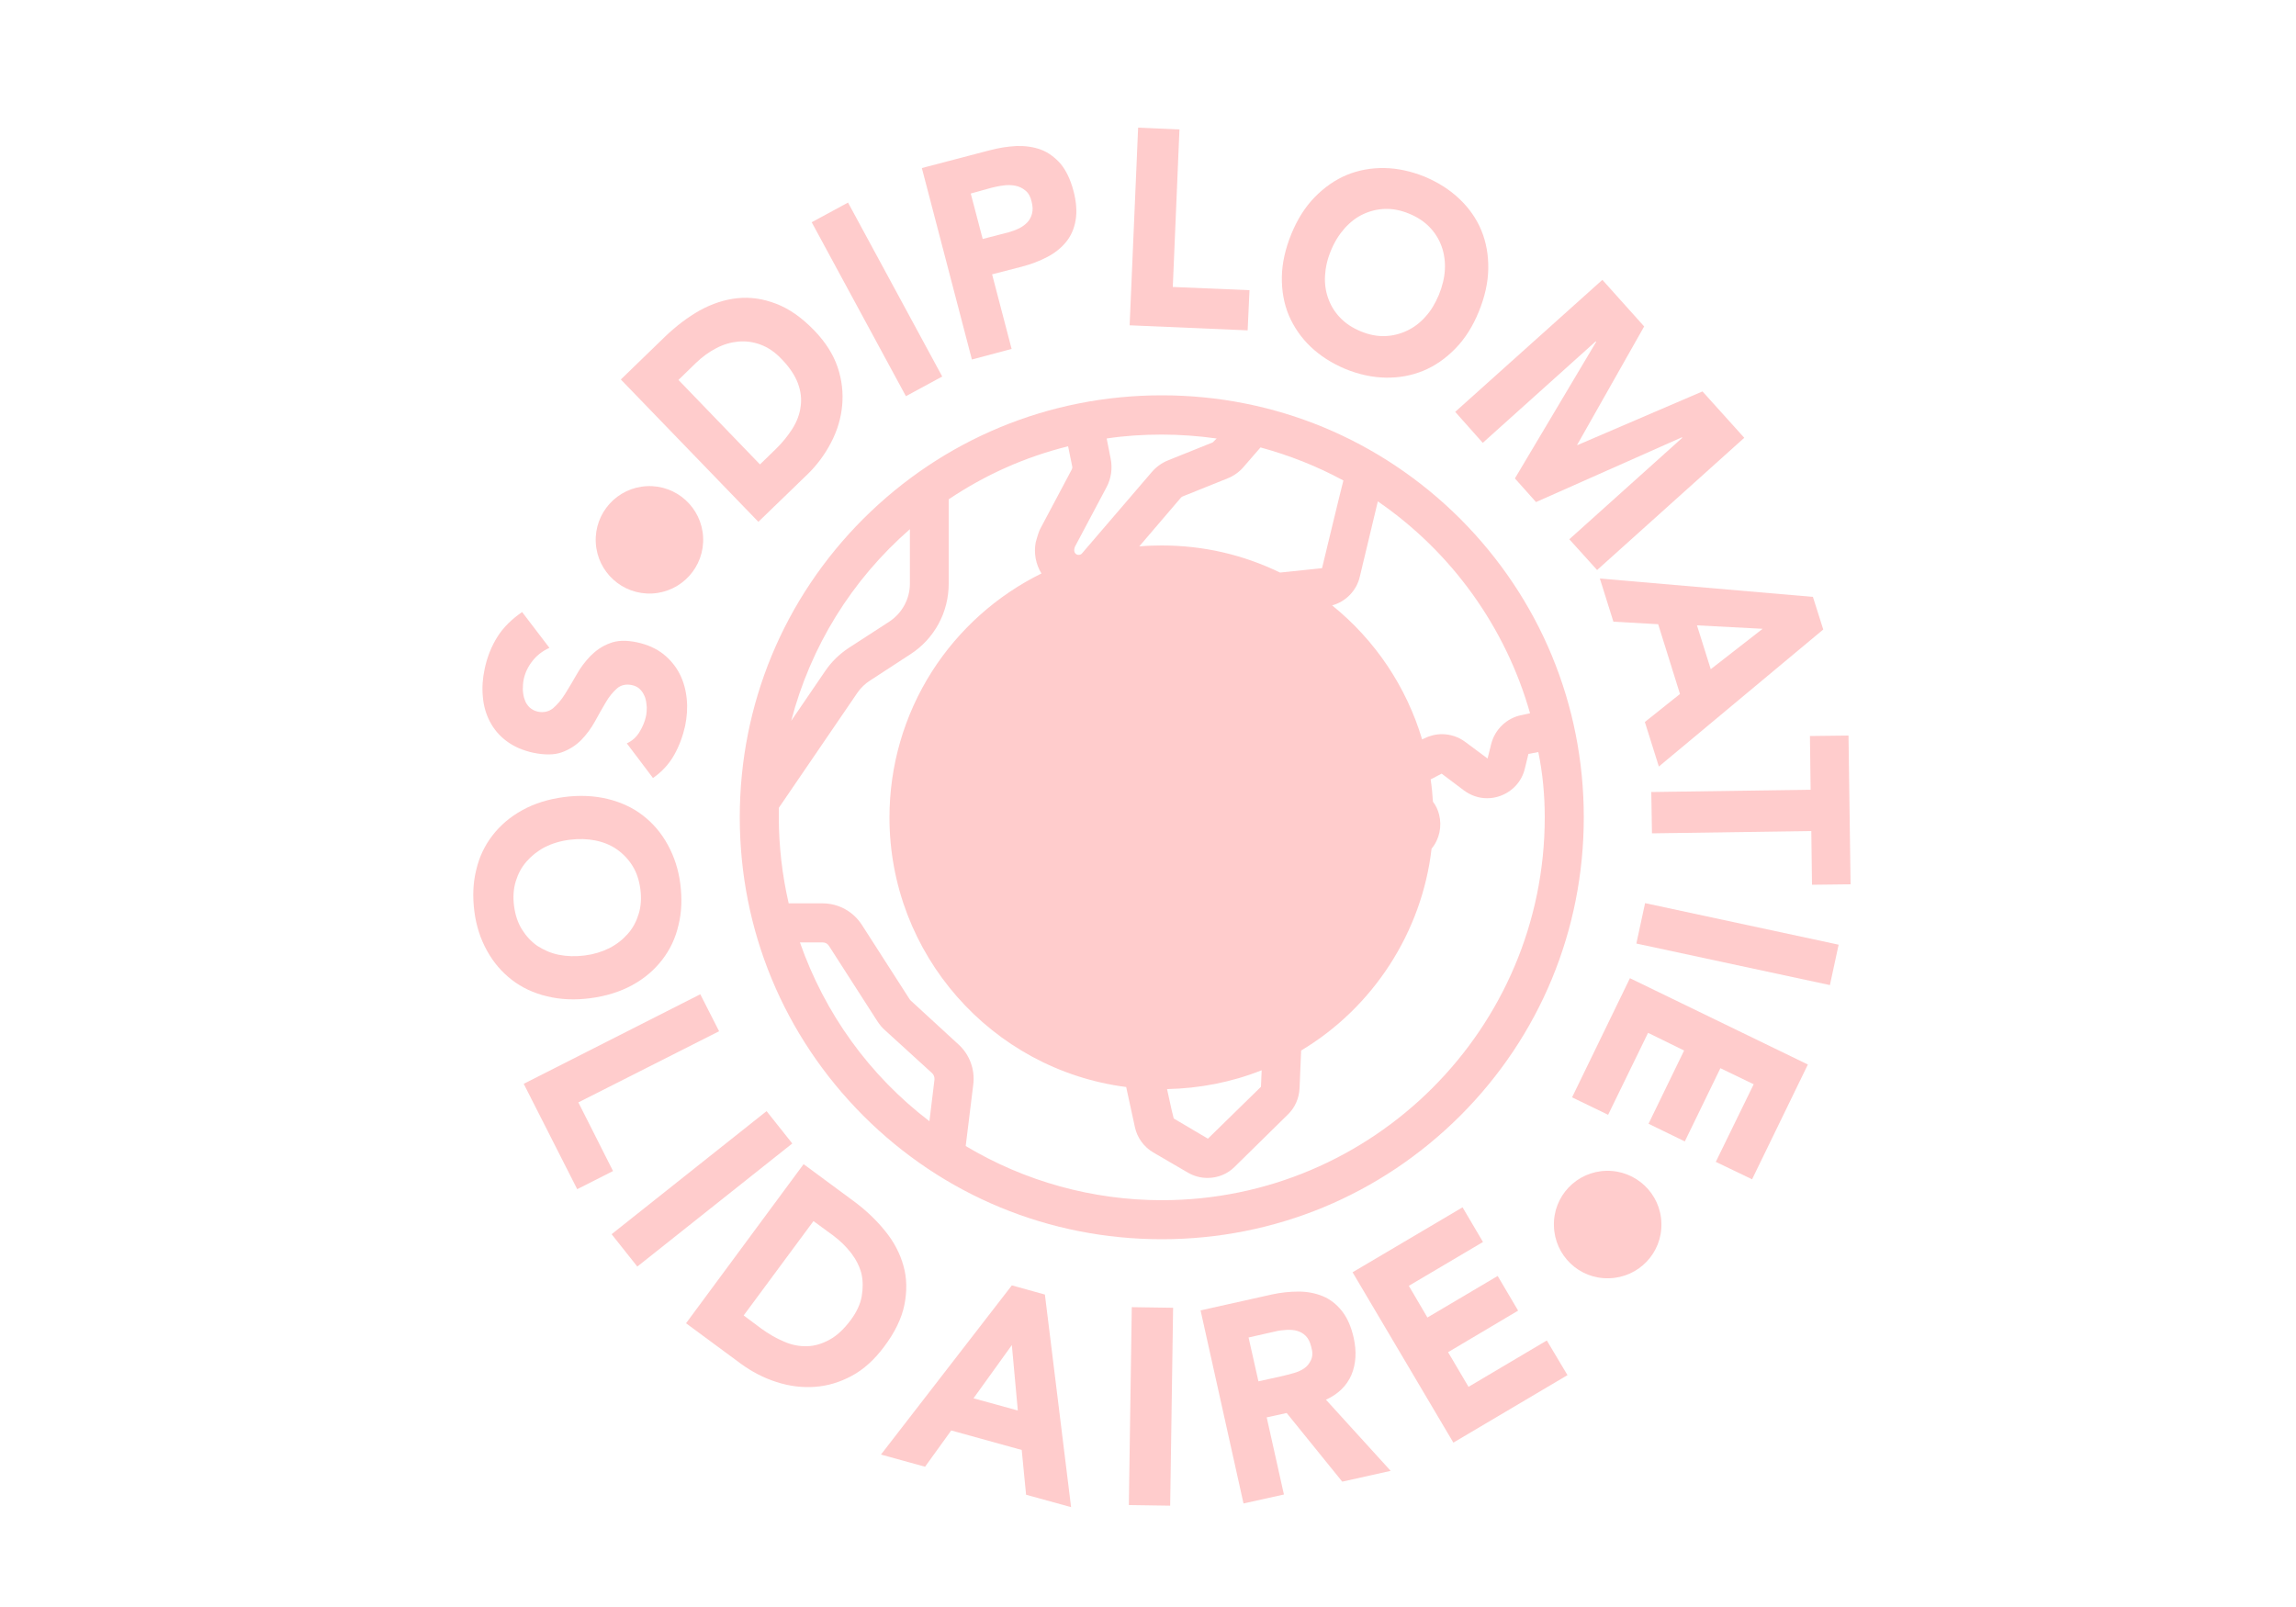 <?xml version="1.0" encoding="utf-8"?>
<!-- Generator: Adobe Illustrator 23.0.1, SVG Export Plug-In . SVG Version: 6.00 Build 0)  -->
<svg version="1.1" id="Calque_3_1_" xmlns="http://www.w3.org/2000/svg" xmlns:xlink="http://www.w3.org/1999/xlink" x="0px"
	 y="0px" viewBox="-6 -6 1000 700" enable-background="new 0 0 1000 700" xml:space="preserve">
<g>
	<path fill="rgba(255,0,0,.2)" d="M345.4,200.9c4.4-4.2,7.9-9,10.6-14.2c2.7-5.2,4.3-10.6,4.8-16.1c0.5-5.5-0.1-11.1-2-16.7
		c-1.9-5.6-5.3-10.9-10.1-15.9c-5.5-5.7-11.1-9.6-16.7-11.7c-5.7-2.2-11.3-3-16.9-2.4c-5.6,0.6-11,2.4-16.3,5.3
		c-5.3,3-10.3,6.8-15,11.3l-19.4,18.8l59.9,62L345.4,200.9z M297.1,152.1c2.7-2.6,5.7-4.8,8.8-6.4c3.2-1.7,6.4-2.6,9.6-2.9
		c3.2-0.3,6.5,0.1,9.7,1.3c3.3,1.2,6.4,3.3,9.3,6.4c3.4,3.5,5.7,7,7,10.4c1.3,3.5,1.7,6.9,1.2,10.2c-0.4,3.3-1.6,6.5-3.6,9.7
		c-2,3.1-4.4,6.1-7.4,9l-6.7,6.5l-35.5-36.8L297.1,152.1z"/>

		<rect x="367.1" y="81.3" transform="matrix(0.879 -0.476 0.476 0.879 -13.853 194.085)" fill="rgba(255,0,0,.2)" width="18" height="86.2"/>
	<path fill="rgba(255,0,0,.2)" d="M434.6,146l-8.5-32.5l12.8-3.3c4.2-1.1,7.9-2.5,11.3-4.3c3.4-1.8,6.1-4,8.2-6.6c2.1-2.6,3.5-5.8,4.1-9.5
		c0.6-3.7,0.3-8-1-12.8c-1.3-4.9-3.2-8.8-5.6-11.7c-2.5-2.8-5.3-4.9-8.5-6.1c-3.2-1.2-6.8-1.7-10.6-1.6c-3.9,0.2-7.8,0.8-11.9,1.9
		l-29.4,7.7l21.8,83.4L434.6,146z M425.8,75.8c1.6-0.4,3.4-0.8,5.2-1c1.8-0.3,3.6-0.2,5.2,0.1c1.6,0.3,3.1,1,4.4,2.1
		c1.3,1,2.2,2.6,2.7,4.8c0.5,2,0.6,3.7,0.2,5.2c-0.4,1.5-1,2.7-2,3.8c-1,1-2.1,1.9-3.5,2.6c-1.4,0.7-2.8,1.2-4.4,1.7l-11.6,3
		l-5.2-19.8L425.8,75.8z"/>
	<polygon fill="rgba(255,0,0,.2)" points="538.2,120.4 504.8,119 507.7,50.4 489.7,49.6 486,135.7 537.4,137.9 	"/>
	<path fill="rgba(255,0,0,.2)" d="M564.8,145c4.2,4,9.2,7.2,15.1,9.7c5.9,2.4,11.8,3.7,17.6,3.8c5.8,0.1,11.3-0.9,16.4-3
		c5.1-2.1,9.8-5.4,14-9.7c4.2-4.3,7.6-9.7,10.2-16.1c2.6-6.4,4-12.6,4.1-18.6c0.1-6-0.9-11.6-3-16.7c-2.1-5.1-5.3-9.7-9.5-13.7
		c-4.2-4-9.2-7.2-15.1-9.7c-5.9-2.4-11.8-3.7-17.6-3.8c-5.8-0.1-11.3,0.9-16.4,3c-5.1,2.1-9.8,5.4-14,9.7
		c-4.2,4.3-7.6,9.7-10.2,16.1c-2.6,6.4-4,12.6-4.1,18.6c-0.1,6,0.9,11.6,3,16.7C557.5,136.4,560.6,141,564.8,145z M571.1,114.1
		c0.2-3.6,1-7.2,2.6-11c1.5-3.7,3.5-6.9,5.9-9.6c2.4-2.7,5.1-4.8,8.1-6.2c3-1.4,6.2-2.2,9.6-2.3c3.4-0.1,6.9,0.6,10.5,2.1
		c3.6,1.5,6.5,3.4,8.9,5.9c2.4,2.5,4.1,5.3,5.2,8.4c1.1,3.1,1.6,6.5,1.4,10.1c-0.2,3.6-1.1,7.2-2.6,10.9c-1.6,3.8-3.5,7-5.9,9.6
		c-2.4,2.7-5.1,4.7-8.1,6.1c-3,1.4-6.2,2.2-9.6,2.3c-3.4,0.1-6.9-0.6-10.5-2.1c-3.6-1.5-6.5-3.4-8.9-5.9c-2.4-2.5-4.1-5.3-5.2-8.4
		C571.4,121,570.9,117.7,571.1,114.1z"/>
	<polygon fill="rgba(255,0,0,.2)" points="639.8,186.9 689,142.7 689.2,142.9 653.8,202.4 663,212.7 726.5,184.5 726.7,184.7 677.5,228.9
		689.6,242.3 753.7,184.7 735.5,164.5 681,187.9 680.9,187.8 710.1,136.2 691.9,115.9 627.8,173.4 	"/>
	<path fill="rgba(255,0,0,.2)" d="M696.7,264.8l19.5,1.1l9.5,30.4l-15.3,12.2l6.1,19.4l71.6-59.7l-4.5-14.2l-92.8-8L696.7,264.8z
		 M761.7,267.9l-22.6,17.6l-6-19.1L761.7,267.9z"/>
	<polygon fill="rgba(255,0,0,.2)" points="782.6,338 713.2,339 713.5,357 782.9,356 783.2,379.4 800,379.2 799.1,314.4 782.3,314.6 	"/>
	<polygon fill="rgba(255,0,0,.2)" points="706.7,405 791,423.1 794.8,405.5 710.5,387.4 	"/>
	<polygon fill="rgba(255,0,0,.2)" points="678.7,472 694.4,479.6 711.8,443.9 727.5,451.6 712,483.5 727.8,491.2 743.3,459.3 757.8,466.3
		741.3,500.1 757.1,507.7 781.4,457.7 703.9,420.1 	"/>
	<path fill="rgba(255,0,0,.2)" d="M693.6,504c-12.9,0.3-23.2,11-22.8,24c0.3,12.9,11,23.2,24,22.8c12.9-0.3,23.2-11,22.8-24
		C717.3,513.9,706.5,503.7,693.6,504z"/>
	<path fill="rgba(255,0,0,.2)" d="M500,166.2c-49.1,0-95.2,19.1-130,53.8c-34.7,34.7-53.8,80.9-53.8,130s19.1,95.2,53.8,130
		c34.7,34.7,80.9,53.8,130,53.8s95.2-19.1,130-53.8c34.7-34.7,53.8-80.9,53.8-130s-19.1-95.2-53.8-130
		C595.2,185.3,549.1,166.2,500,166.2z M535.8,197.2l7.2-8.3c12.5,3.4,24.7,8.2,36.1,14.4c-0.9,3.3-7.8,32-9.3,38.2l-18.3,1.9l0,0
		l0,0c-16.1-7.8-33.4-11.8-51.5-11.8c-3.1,0-6.3,0.1-9.8,0.4l18.2-21.3c0.2-0.2,0.5-0.4,0.8-0.5l19.4-7.8
		C531.4,201.3,533.9,199.5,535.8,197.2z M502.3,468.4c14.2-0.3,28.1-3,41.2-8.2l-0.3,7.2L520.1,490l-14.9-8.8
		C505,480.7,503.7,475,502.3,468.4z M462.2,232.1l13.7-25.8c2.1-3.9,2.7-8.4,1.8-12.7L476,185c7.9-1.2,16-1.7,24-1.7
		c8,0,16,0.6,23.9,1.7c-0.8,0.8-1.6,1.6-1.7,1.7l-19.4,7.8c-2.8,1.1-5.4,3-7.3,5.3L465.3,235c-0.3,0.4-0.9,0.7-1.4,0.7l-0.1,0
		c-0.6,0-1.1-0.2-1.5-0.7C461.4,233.9,462.2,232.1,462.2,232.1z M390.3,224.5v23.7c0,6.7-3.4,12.9-9,16.6l-17.6,11.4
		c-4.1,2.7-7.6,6.1-10.3,10.1l-14.8,21.7C347.1,275.5,364.9,246.7,390.3,224.5z M401,464.3l-2.2,18.1c-26.2-20-45.6-47-56.4-77.9
		h9.9c1.2,0,2.2,0.6,2.8,1.6l21,32.7c1,1.5,2.1,2.9,3.4,4l20.4,18.6C400.7,462.1,401.1,463.2,401,464.3z M666.8,350
		c0,92-74.8,166.8-166.8,166.8c-30.1,0-59.7-8.2-85.4-23.6l3.3-26.8c0.8-6.5-1.6-13.1-6.5-17.5c-7.1-6.5-20.6-18.9-21-19.3l-21-32.7
		c-3.8-5.9-10.2-9.4-17.1-9.4h-14.8c-2.8-12.2-4.3-24.9-4.3-37.5c0-1.4,0-2.7,0-4.1l34.2-50.1c1.5-2.2,3.4-4,5.6-5.4l17.5-11.4
		c10.5-6.8,16.7-18.3,16.7-30.8v-36.7c15.9-10.7,33.4-18.5,52-23.1l1.8,8.8c0.1,0.4,0,0.9-0.2,1.3l-13.7,25.8
		c-0.9,1.6-1.9,5.7-2,5.9c-0.9,4.7,0,9.6,2.5,13.6l0,0l0,0c-19.5,9.6-36,24.4-47.7,42.7c-12.1,19-18.5,41-18.5,63.6
		c0,59.4,44.3,109.8,103.1,117.4l0,0l0,0l3.8,17.5c1,4.6,3.9,8.6,8,11l15.1,8.8c2.6,1.5,5.5,2.3,8.5,2.3c4.5,0,8.7-1.7,11.8-4.8
		l23.2-22.8c3.1-3,4.9-7.1,5.1-11.4l0.7-16.5l0,0l0,0c31.4-18.8,52.6-51.6,56.8-87.9l0,0l0,0c3.4-4.1,4.6-9.7,3.3-14.8
		c-0.5-2.1-1.4-4-2.7-5.7l0,0l0,0c-0.2-3.2-0.5-6.4-1-9.7l4.8-2.5l9.7,7.3c3,2.2,6.4,3.4,10.1,3.4c1.9,0,3.8-0.3,5.7-1
		c5.3-1.9,9.4-6.3,10.7-11.8l1.6-6.5l4.3-0.8C665.9,330.8,666.8,340.4,666.8,350z M656.7,305.5c-6.4,1.2-11.6,6.2-13.2,12.5
		l-1.6,6.4l-9.7-7.2c-2.9-2.2-6.5-3.4-10.2-3.4c-2.7,0-5.4,0.7-7.8,1.9l-0.8,0.4l0,0l0,0c-6.9-23-20.4-43.2-39.2-58.4l0,0l0,0
		c5.9-1.6,10.6-6.4,12-12.3l7.9-33c32.2,22.1,55.7,54.9,66.3,92.3L656.7,305.5z"/>
	<path fill="rgba(255,0,0,.2)" d="M207.3,308.2c1.7,3.3,4.1,6.2,7.3,8.6s7.1,4.1,11.7,5.1c4.9,1,9,1,12.4-0.2c3.3-1.2,6.1-3,8.5-5.4
		c2.3-2.4,4.3-5.1,5.9-8c1.6-3,3.2-5.7,4.7-8.3c1.5-2.6,3.2-4.6,4.9-6.1c1.7-1.5,3.9-2,6.4-1.5c1.6,0.3,2.9,1,3.8,2
		c1,1,1.6,2.2,2.1,3.5c0.4,1.3,0.6,2.7,0.7,4.2c0,1.4-0.1,2.8-0.4,4.1c-0.5,2.2-1.4,4.4-2.8,6.7c-1.4,2.3-3.3,3.9-5.5,4.9l11.4,15.1
		c3.9-2.7,7-6.1,9.2-10c2.2-3.9,3.8-8.2,4.8-12.7c0.8-3.9,1.1-7.9,0.7-11.8c-0.4-3.9-1.4-7.6-3.1-10.9c-1.7-3.3-4.1-6.2-7.1-8.6
		c-3.1-2.4-6.8-4.1-11.4-5.1c-4.7-1-8.7-0.9-11.9,0.4c-3.3,1.2-6,3.1-8.4,5.5c-2.3,2.4-4.4,5.1-6.1,8.2c-1.7,3-3.4,5.8-5,8.4
		c-1.6,2.6-3.4,4.6-5.2,6.2c-1.9,1.5-4.1,2-6.6,1.5c-1.5-0.3-2.7-1-3.7-1.9c-1-1-1.7-2.1-2.1-3.4c-0.5-1.3-0.7-2.8-0.8-4.3
		c0-1.5,0.1-3,0.4-4.5c0.6-2.9,1.9-5.6,3.9-8.1c2-2.5,4.4-4.3,7.3-5.6l-11.9-15.6c-4.5,3.1-8.1,6.6-10.7,10.7
		c-2.6,4.1-4.5,8.8-5.6,14c-0.9,4.2-1.2,8.2-0.8,12.2C204.6,301.3,205.6,304.9,207.3,308.2z"/>
	<path fill="rgba(255,0,0,.2)" d="M251.2,428.8c6.8-0.9,12.9-2.8,18.2-5.7c5.3-2.9,9.6-6.6,13-11c3.4-4.4,5.8-9.4,7.1-15.1
		c1.4-5.6,1.6-11.6,0.8-18c-0.8-6.3-2.7-12-5.5-17.1c-2.8-5.1-6.4-9.3-10.8-12.7c-4.4-3.4-9.6-5.8-15.4-7.2
		c-5.8-1.4-12.2-1.7-19-0.8c-6.8,0.9-12.9,2.8-18.1,5.7c-5.3,2.9-9.6,6.6-13,11c-3.4,4.4-5.8,9.4-7.1,15.1c-1.4,5.6-1.6,11.6-0.8,18
		c0.8,6.3,2.7,12.1,5.5,17.1c2.8,5.1,6.4,9.3,10.8,12.7c4.4,3.4,9.5,5.8,15.4,7.2C238,429.4,244.4,429.7,251.2,428.8z M221.3,398.8
		c-1.8-2.9-2.9-6.3-3.4-10.1c-0.5-3.8-0.3-7.4,0.7-10.7c1-3.3,2.5-6.2,4.7-8.7c2.2-2.5,4.8-4.6,8-6.3c3.2-1.6,6.8-2.7,10.8-3.2
		c3.9-0.5,7.7-0.4,11.2,0.3c3.5,0.7,6.7,2,9.4,3.9c2.7,1.9,5,4.3,6.8,7.2c1.8,2.9,2.9,6.3,3.4,10.1c0.5,3.8,0.3,7.4-0.7,10.7
		c-1,3.3-2.5,6.2-4.7,8.7c-2.2,2.5-4.8,4.6-8.1,6.3c-3.2,1.6-6.8,2.7-10.7,3.2c-4,0.5-7.8,0.4-11.3-0.3c-3.5-0.7-6.6-2.1-9.4-3.9
		C225.3,404.1,223.1,401.7,221.3,398.8z"/>
	<polygon fill="rgba(255,0,0,.2)" points="245.9,474.2 307.2,443.2 299,427.1 222.1,466.1 245.4,512 261,504.1 	"/>

		<rect x="256.7" y="502.6" transform="matrix(0.783 -0.622 0.622 0.783 -253.233 297.744)" fill="rgba(255,0,0,.2)" width="86.2" height="18"/>
	<path fill="rgba(255,0,0,.2)" d="M387.9,562.4c1.2-6,1.1-11.7-0.4-17c-1.5-5.4-4.1-10.4-8-15.2c-3.8-4.7-8.4-9.1-13.7-13l-21.8-16.1
		l-51.2,69.3l23.7,17.5c4.9,3.6,10.1,6.3,15.7,8.1c5.6,1.8,11.1,2.5,16.7,2.1c5.6-0.4,10.9-2,16.1-4.8c5.2-2.8,9.8-7,14-12.6
		C383.7,574.5,386.7,568.3,387.9,562.4z M369.3,558.7c-0.6,3.4-2.2,6.8-4.7,10.2c-2.9,3.9-5.9,6.8-9.2,8.6c-3.2,1.8-6.5,2.8-9.8,2.9
		c-3.3,0.1-6.7-0.5-10.1-2c-3.4-1.4-6.8-3.4-10.1-5.8l-7.5-5.6l30.4-41.1l8.6,6.3c3,2.2,5.6,4.8,7.8,7.6c2.2,2.9,3.7,5.9,4.5,9
		C369.9,552,369.9,555.3,369.3,558.7z"/>
	<path fill="rgba(255,0,0,.2)" d="M434.7,553.9l-57,73.7l19.2,5.3l11.4-15.8l30.7,8.5l1.9,19.5l19.6,5.4l-11.4-92.6L434.7,553.9z M418,603.1
		l16.7-23.2l2.6,28.5L418,603.1z"/>

		<rect x="452.1" y="597.7" transform="matrix(1.481995e-02 -1 1 1.481995e-02 -118.742 1092.832)" fill="rgba(255,0,0,.2)" width="86.2" height="18"/>
	<path fill="rgba(255,0,0,.2)" d="M582.6,592.9c2-4.8,2.3-10.2,1-16.1c-1.1-4.9-2.8-8.8-5.2-11.8c-2.3-2.9-5.1-5.1-8.3-6.4
		c-3.2-1.3-6.7-2-10.5-2c-3.8,0-7.8,0.4-11.8,1.3l-30.9,6.9l18.7,84.1l17.6-3.9l-7.5-33.6l8.7-1.9l24.2,29.9l21.1-4.7l-28.2-31
		C576.8,601.3,580.5,597.7,582.6,592.9z M565,586.4c-0.7,1.5-1.6,2.7-2.9,3.6c-1.3,0.9-2.8,1.6-4.6,2.1c-1.7,0.5-3.4,0.9-5,1.3
		l-10.4,2.3l-4.3-19.1l11.5-2.6c1.6-0.4,3.2-0.6,4.9-0.7c1.7-0.1,3.3,0,4.7,0.4c1.4,0.4,2.7,1.1,3.8,2.2c1.1,1.1,1.9,2.7,2.4,4.8
		C565.8,583.1,565.7,584.9,565,586.4z"/>
	<polygon fill="rgba(255,0,0,.2)" points="633.6,598.1 624.7,583 655.2,564.9 646.3,549.8 615.7,567.9 607.6,554.1 639.9,535 631,519.9
		583.1,548.2 627,622.4 676.7,593 667.7,577.9 	"/>

		<ellipse transform="matrix(0.999 -4.915991e-02 4.915991e-02 0.999 -10.928 13.883)" fill="rgba(255,0,0,.2)" cx="276.8" cy="229.1" rx="23.4" ry="23.4"/>
</g>
</svg>
